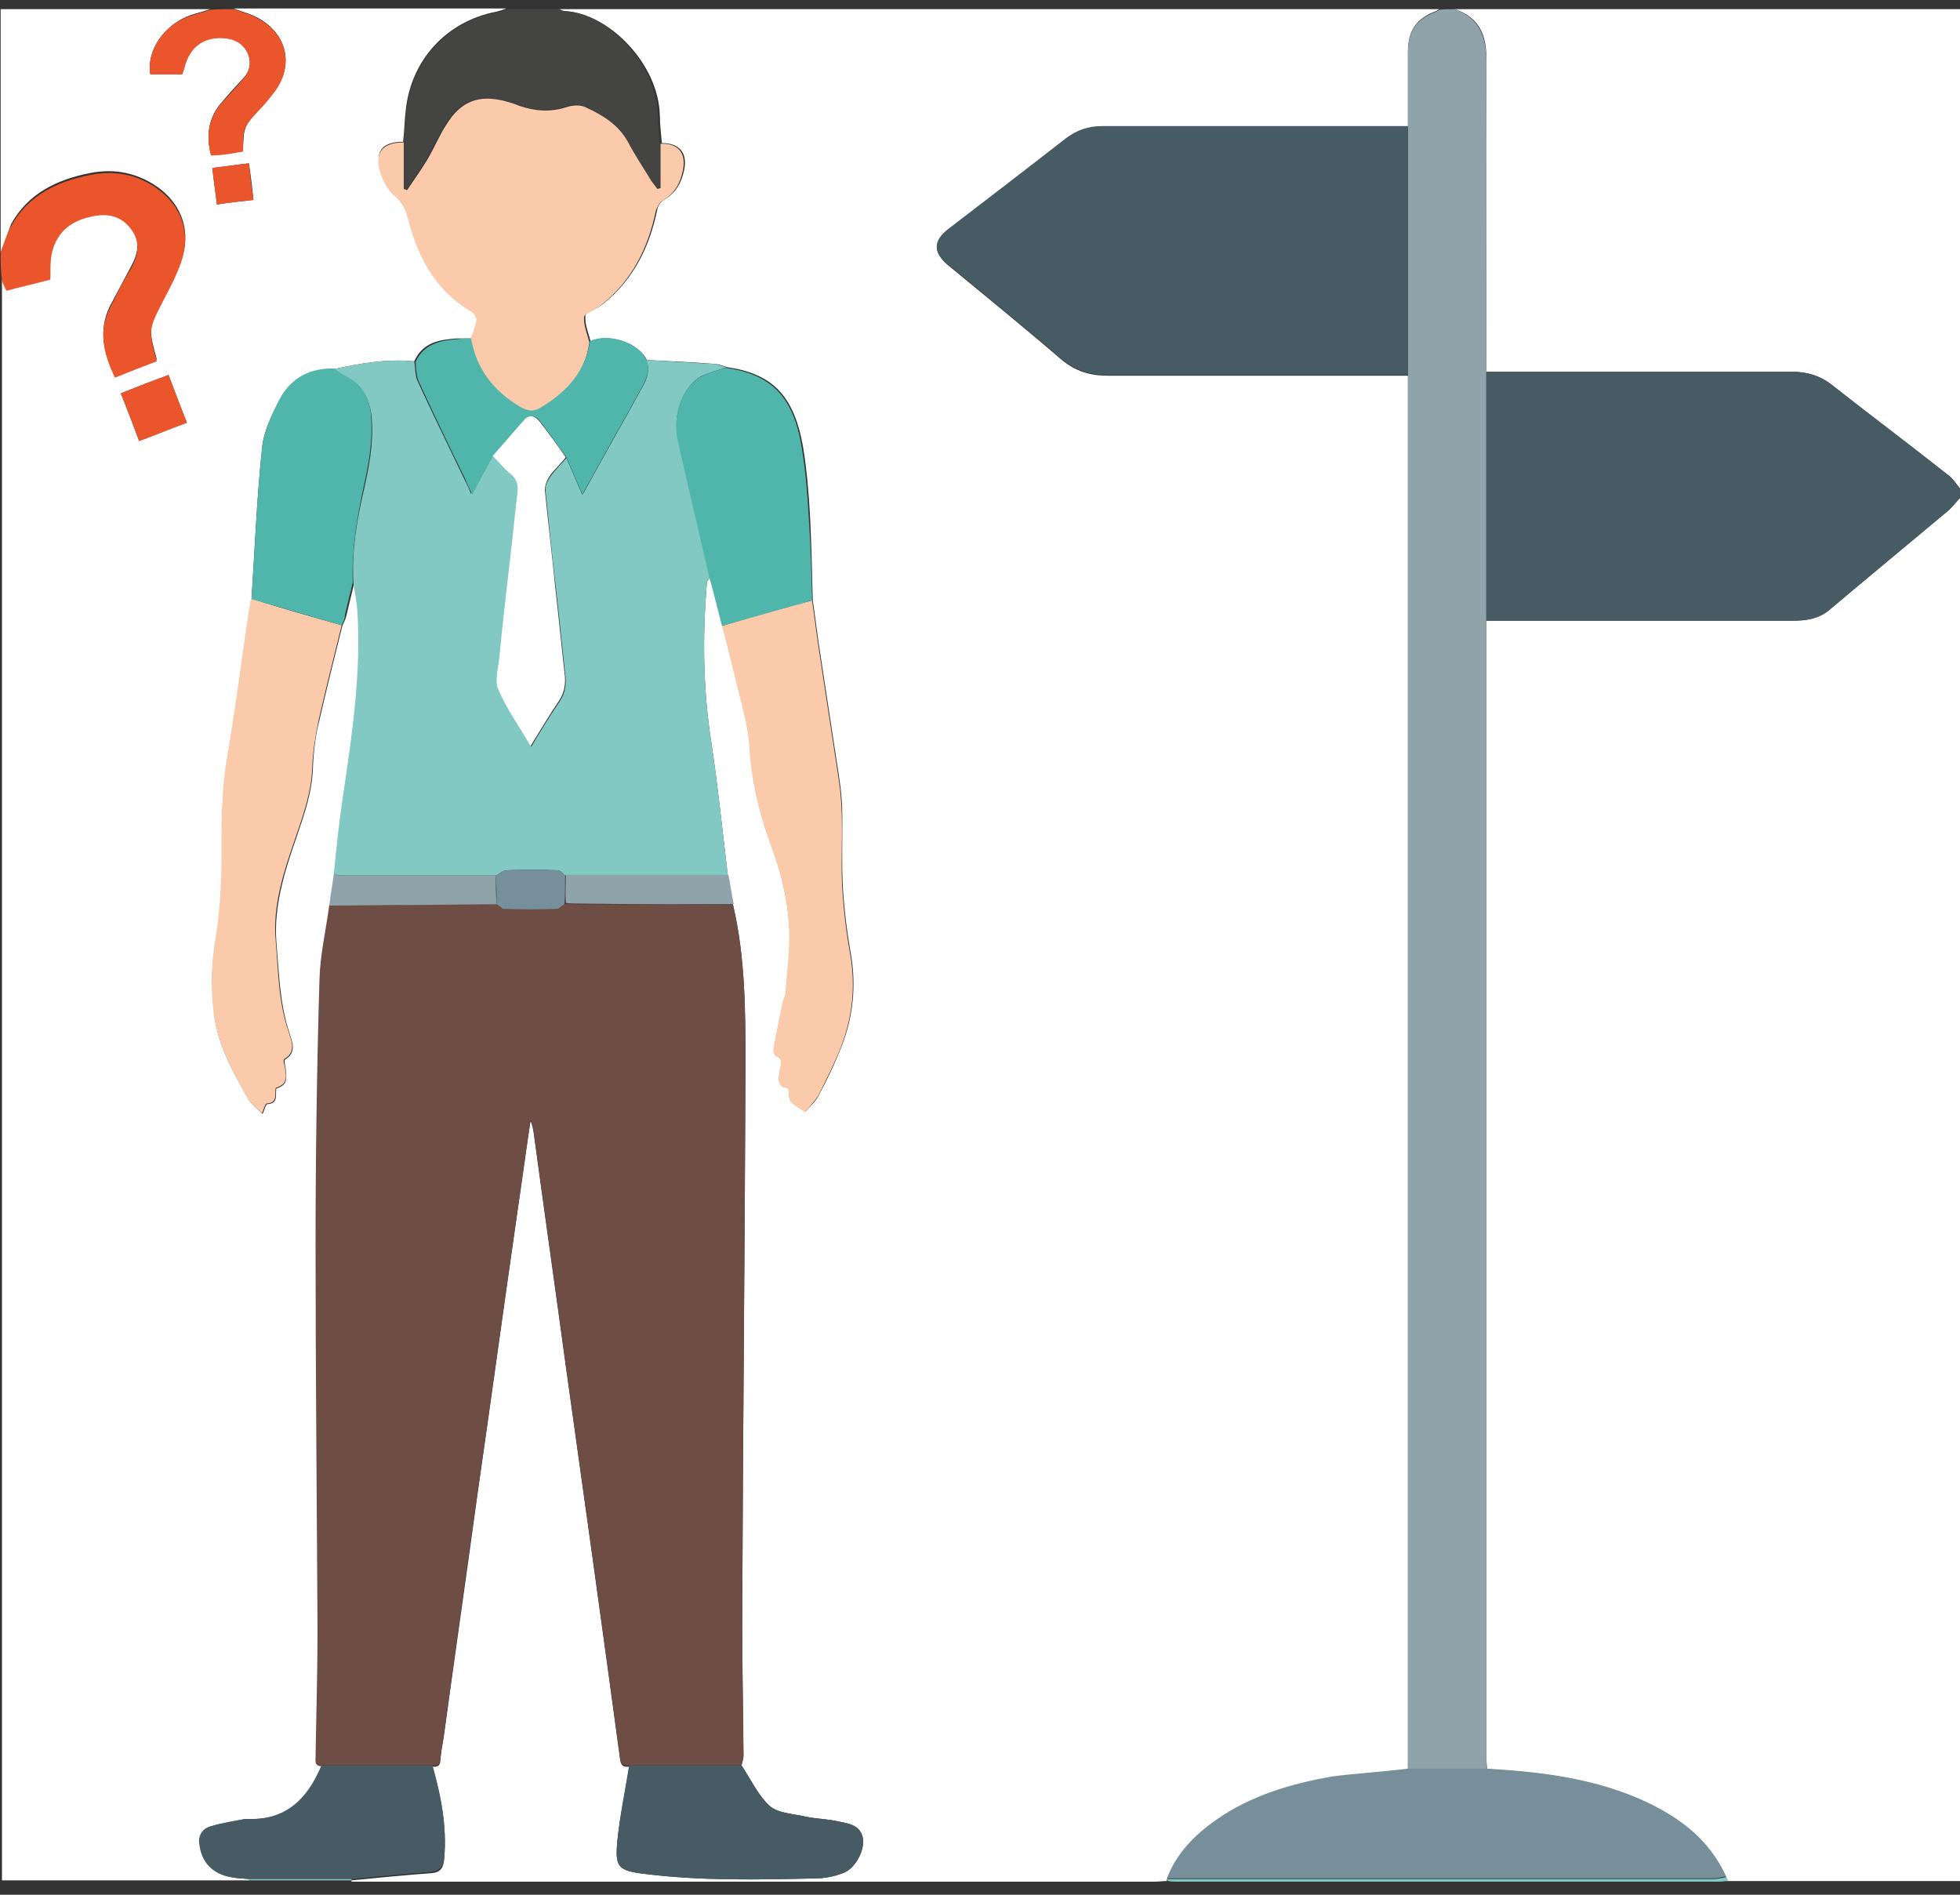 <?xml version="1.0" encoding="utf-8"?>
<!-- Generator: Adobe Illustrator 23.0.3, SVG Export Plug-In . SVG Version: 6.00 Build 0)  -->
<svg version="1.1" id="Vrstva_1" xmlns="http://www.w3.org/2000/svg" xmlns:xlink="http://www.w3.org/1999/xlink" x="0px" y="0px"
	 viewBox="0 0 300 290" style="enable-background:new 0 0 300 290;" xml:space="preserve">
<rect x="0" y="0" width="300" height="290" fill="#333333" stroke="none"/>
<style type="text/css">
	.st0{fill:#FFFFFF;}
	.st1{fill:#8FA3AB;}
	.st2{fill:#475B64;}
	.st3{fill:#444443;}
	.st4{fill:#EA552B;}
	.st5{fill:#6E4D44;}
	.st6{fill:#81C9C2;}
	.st7{fill:#FACAAA;}
	.st8{fill:#778F9A;}
	.st9{fill:#50B5AA;}
</style>
<g>
	<path class="st0" d="M85.6,1.4c44.9,0,89.8,0,134.7,0c-0.2,0.1-0.3,0.2-0.5,0.3c-3,1.1-4.3,3-4.3,6.2c0,3.8,0,7.6,0,11.5
		c-0.3,0-0.6,0-0.9,0c-15.3,0-30.7,0-46,0c-2.1,0-3.9,0.6-5.5,1.9c-5.9,4.6-11.9,9.2-17.9,13.8c-2.3,1.8-2.4,3.5-0.2,5.4
		c5.8,4.8,11.6,9.5,17.3,14.4c2.2,1.9,4.5,2.6,7.2,2.6c15.3,0,30.7,0,46,0c0,0.8,0,1.7,0,2.5c0,69.6,0,139.2,0,208.9
		c0,0.6,0,1.3,0,1.9c-3.9,0.4-7.8,0.7-11.6,1.3c-6.3,1-12.4,2.8-17.7,6.6c-3.3,2.3-6.1,5.1-7.6,9c0,0.1,0,0.1,0,0.2
		c-0.6,0-1.2,0.1-1.8,0.1c-18.1,0-36.3,0-54.4,0c-22.9,0-45.8,0-68.6,0c0-0.1,0-0.2,0-0.2c4.1-0.4,8.1-0.8,12.2-1.1
		c1.5-0.1,1.9-0.9,2-2.3c0.4-4.8-0.5-9.4-1.8-14c0.8,0.1,1.2-0.2,1.2-1c0.1-1.1,0.3-2.3,0.5-3.4c1.7-12.5,3.5-24.9,5.2-37.4
		c2-13.9,3.9-27.8,5.9-41.7c0.7-5.1,1.4-10.2,2.2-15.3c0.3,0.6,0.4,1.3,0.5,1.9c1.6,11.9,3.3,23.8,4.9,35.6
		c2.8,20,5.6,40.1,8.3,60.1c0.1,1,0.5,1.3,1.4,1.2c-0.6,3.8-1.4,7.5-1.8,11.3c-0.4,4.1,0.1,4.6,4.1,5.1c8.7,1.1,17.4,0.9,26.2,0.7
		c1.4,0,2.9-0.3,4.2-0.8c1.8-0.6,3.3-3.3,3.1-5.2c-0.3-2.1-2.1-2.4-3.7-2.7c-1.7-0.4-3.6-0.4-5.3-0.8c-1.8-0.4-4.1-0.5-5.3-1.6
		c-1.8-1.6-2.9-4.1-4.3-6.2c0.1-0.5,0.3-1,0.3-1.5c-0.1-6.7-0.2-13.5-0.2-20.2c0.1-28.4,0.4-56.8,0.5-85.3c0-8.3,0-16.6-1.9-24.7
		c-0.3-1.5-0.5-3-0.8-4.5c-0.8-6.7-1.5-13.5-2.5-20.2c-1.3-8.2-1.4-16.4-0.7-24.6c0-0.3,0.3-0.5,0.5-0.8c0.6,2.4,1.2,4.9,1.9,7.3
		c0.7,2.9,1.5,5.8,2.2,8.7c0.7,3.3,1.8,6.6,2,9.9c0.3,5,1.4,9.8,3.1,14.5c1.7,4.7,2.9,9.5,3,14.6c0,2.9-0.4,5.7-0.6,8.6
		c0,0.4-0.3,0.9-0.4,1.3c-0.5,2.3-1,4.7-1.4,7c-0.1,0.4,0.1,1.2,0.4,1.3c1,0.4,0.7,1.1,0.6,1.8c-0.2,1.3-0.7,2.8,1.2,3.1
		c0.1,0.7,0,1.5,0.4,2c0.5,0.6,1.2,0.9,2.2,1.6c0.6-0.7,1.6-1.5,2.1-2.6c1.3-2.4,2.4-4.8,3.4-7.3c1.8-4.6,2.3-9.4,1.4-14.4
		c-0.6-3.4-1-6.8-1.2-10.2c-0.2-4,0-8-0.1-12c-0.1-2.5-0.5-5-0.9-7.5c-0.9-5.9-1.8-11.8-2.7-17.7c-0.3-2.2-0.6-4.4-0.9-6.6
		c-0.1-4.2-0.2-8.4-0.4-12.5c-0.2-3.7-0.5-7.4-1.1-11c-1.4-7.8-4.7-11.1-11.6-12.1c-0.7-0.2-1.3-0.5-2-0.5
		c-3.4-0.3-6.9-0.4-10.3-0.6c-1.2-2.6-5.9-4.2-8.6-2.8c-0.3-1.3-0.9-2.6-0.8-3.9c0-0.6,1.4-1,2.2-1.5c0.1-0.1,0.2-0.2,0.4-0.3
		c4.7-3.7,7.2-8.7,8.4-14.5c0.1-0.6,0.5-1.2,1-1.5c1.8-1,2.7-2.6,3.1-4.5c0.6-2.7-0.7-4.2-3.4-4.2c-0.1-1.4-0.3-2.8-0.3-4.2
		c-0.2-8.1-8-15.7-14.5-16C85.9,1.6,85.8,1.5,85.6,1.4z"/>
	<path class="st0" d="M300.1,76.1c0,70.6,0,141.2,0,211.8c-11.9,0-23.8,0-35.7,0c-0.1-0.2-0.1-0.4-0.2-0.6
		c-2.5-5.5-6.9-8.9-12.2-11.4c-7.7-3.6-16-4.7-24.4-5.1c0-0.6-0.1-1.2-0.1-1.8c0-57.4,0-114.8,0-172.2c0-0.6,0-1.2,0-1.8
		c3.2,0,6.4,0,9.6,0c12.4,0,24.9,0,37.3,0c2.1,0,3.9-0.3,5.6-1.7c5.9-4.9,11.8-9.8,17.6-14.7C298.6,77.9,299.3,76.9,300.1,76.1z"/>
	<path class="st0" d="M0.1,38.6c0-12.4,0-24.7,0-37.2c10.7,0,21.4,0,32.1,0c-1,0.3-2,0.6-3,0.9c-4,1.4-6.8,5.4-6.2,9
		c1.6,0,3.3,0,4.9,0c0.1-0.3,0.2-0.6,0.3-0.9c0.8-3.3,3-5,6.5-4.6c1.6,0.2,2.7,1,3.3,2.5c0.5,1.4,0.2,2.7-0.8,3.7
		c-1.1,1.2-2.2,2.4-3.3,3.7c-2,2.3-2.4,5-1.6,8c0.9-0.1,1.7-0.1,2.5-0.2c0.8-0.1,1.6-0.2,2.4-0.4c0.1-3.7,0.1-3.7,2.6-6.5
		c0.8-0.8,1.5-1.7,2.2-2.6c3-4,2-8.7-2.4-11.2c-1.2-0.7-2.6-1-3.8-1.5c13.9,0,27.8,0,41.7,0c-0.5,0.2-1.1,0.4-1.6,0.5
		c-7.6,1.5-13,7.4-13.8,15.1c-0.2,1.6-0.2,3.2-0.4,4.8c-2.9,0-4.2,1.2-3.6,3.8c0.3,1.6,1.2,3.3,2.4,4.3c1.3,1.1,1.7,2.2,2.1,3.7
		c1.5,5.8,4.2,10.8,9.6,14c0.4,0.2,0.8,1,0.8,1.5c-0.1,1-0.5,1.9-0.9,2.8c-0.7,0-1.5,0-2.2,0c-2.7,0.2-5.2,0.6-6.5,3.5
		c-4.2-0.4-8.2,0.3-12.3,1.2c-3.7-0.1-6.6,1.5-8.3,4.7c-1.2,2.3-2.5,4.9-2.7,7.5C39.3,76.3,39,84,38.5,91.7
		c-0.2,1.3-0.4,2.6-0.6,3.8c-1,6.9-1.9,13.9-3.1,20.8c-0.8,5-0.9,9.9-0.8,14.9c0,4.6-0.3,9.1-1.1,13.7c-0.6,3.3-0.5,6.9-0.1,10.3
		c0.5,4.7,2.9,8.9,5.2,13c0.5,0.8,1.3,1.4,2.2,2.3c0.3-0.7,0.5-1.5,0.7-1.5c1.8-0.1,1.2-1.5,1.4-2.4c1.5-0.5,1.7-1.1,1.4-3.2
		c-0.1-0.4-0.2-1.2-0.1-1.2c1.9-1.1,1.1-2.8,0.7-4.1c-1.5-4.5-1.6-9.3-2-14c-0.4-5.5,1.3-10.8,3.1-16c1.2-3.5,2.4-6.9,2.5-10.7
		c0.1-2.4,0.4-4.9,1-7.2c1.1-4.8,2.3-9.6,3.5-14.4c0.2-0.5,0.5-1,0.6-1.5c0.4-1.7,0.8-3.3,1.2-5c0.2,1.4,0.5,2.8,0.6,4.2
		c0.6,9.5-0.8,18.9-2.2,28.3c-0.6,3.9-0.9,7.9-1.4,11.9c-0.2,1.6-0.5,3.3-0.7,4.9c-0.5,3.8-1.4,7.6-1.5,11.4
		c-0.3,13.5-0.6,27.1-0.6,40.6c0,19.7,0.2,39.5,0.3,59.2c0,6.4-0.2,12.8-0.3,19.2c0,0.6-0.2,1.4,0.9,1.3c-2.1,5-5.3,8.4-11.3,8.1
		c-0.1,0-0.3,0-0.4,0c-1.8,0.4-3.5,0.6-5.2,1.1c-1.2,0.4-2,1.3-1.8,2.7c0.4,2.9,2,4.6,4.8,5.1c0.9,0.2,1.8,0.2,2.7,0.3
		c0,0.1,0,0.2,0,0.2c-12.6,0-25.2,0-37.8,0c0-81.7,0-163.4,0-245.1c0.2,0.5,0.5,0.9,0.7,1.5c2.3-0.6,4.5-1.1,6.7-1.7
		c0-0.7,0-1.2,0-1.7c-0.1-4.2,2-7,6.1-7.9c2.4-0.6,4.6-0.2,6.2,1.8c1.5,1.9,1.2,4,0.1,6c-1.1,2.1-2.2,4.1-3.3,6.2
		c-1.8,3.7-0.9,7.2,0.8,10.6c2.2-0.9,4.3-1.7,6.4-2.5c-1.3-4.8-1.3-4.8,1-9.3c1-1.9,2-3.8,2.7-5.8c1.6-4.1,0.3-8.3-3.2-11
		c-3.2-2.4-6.9-3.2-10.8-2.4c-5,1-9.4,3.1-12,7.8C1.1,35.9,0.7,37.3,0.1,38.6z M18.5,60.2c1,2.5,1.9,4.9,2.8,7.3
		c2.5-1,4.8-1.9,7.3-2.8c-1-2.5-1.9-4.9-2.8-7.3C23.3,58.3,21,59.2,18.5,60.2z M38.8,30.6c-0.2-1.9-0.4-3.7-0.7-5.6
		c-1.9,0.2-3.7,0.5-5.6,0.7c0.2,2,0.5,3.7,0.7,5.6C35.1,31,36.9,30.8,38.8,30.6z"/>
	<path class="st0" d="M222.7,1.4c25.8,0,51.6,0,77.4,0c0,24.5,0,49,0,73.5c-0.6-0.7-1.1-1.6-1.8-2.1c-5.9-4.6-11.9-9.1-17.8-13.8
		c-1.9-1.5-3.9-2.1-6.2-2.1c-15.6,0-31.2,0-46.8,0c0-15.9-0.1-31.7,0-47.6C227.6,5.5,226.5,2.7,222.7,1.4z"/>
	<path class="st1" d="M222.7,1.4c3.7,1.4,4.8,4.1,4.8,8c-0.1,15.9,0,31.7,0,47.6c0,12.7,0,25.4,0,38.1c0,0.6,0,1.2,0,1.8
		c0,57.4,0,114.8,0,172.2c0,0.6,0,1.2,0.1,1.8c-4,0-8.1,0-12.1,0c0-0.6,0-1.3,0-1.9c0-69.6,0-139.2,0-208.9c0-0.8,0-1.7,0-2.5
		c0-12.7,0-25.4,0-38.1c0-3.8,0-7.6,0-11.5c0-3.2,1.3-5.1,4.3-6.2c0.2-0.1,0.3-0.2,0.5-0.3C221.1,1.4,221.9,1.4,222.7,1.4z"/>
	<path class="st2" d="M227.5,95c0-12.7,0-25.4,0-38.1c15.6,0,31.2,0,46.8,0c2.3,0,4.4,0.6,6.2,2.1c5.9,4.6,11.9,9.1,17.8,13.8
		c0.7,0.6,1.2,1.4,1.8,2.1c0,0.4,0,0.8,0,1.2c-0.8,0.9-1.5,1.8-2.4,2.5c-5.9,4.9-11.8,9.8-17.6,14.7c-1.6,1.4-3.5,1.7-5.6,1.7
		c-12.4,0-24.9,0-37.3,0C233.9,95,230.7,95,227.5,95z"/>
	<path class="st3" d="M61.8,21.8c0.1-1.6,0.2-3.2,0.4-4.8c0.8-7.7,6.2-13.6,13.8-15.1c0.6-0.1,1.1-0.3,1.6-0.5c2.7,0,5.4,0,8.1,0
		c0.2,0.1,0.3,0.3,0.5,0.3c6.6,0.2,14.3,7.8,14.5,16c0,1.4,0.2,2.8,0.3,4.2c0,2.3,0,4.6,0,6.8c-0.2,0-0.3,0.1-0.5,0.1
		c-0.3-0.4-0.6-0.8-0.9-1.2c-1.2-2-2.5-4-3.6-6c-1.4-2.7-3.9-4.1-6.5-5.3c-0.8-0.4-2-0.3-2.9,0c-2.5,0.8-4.8,0.6-7.2-0.2
		c-0.7-0.2-1.4-0.5-2.1-0.7c-4.1-1-6.9,0-9.1,3.6c-1.1,1.8-1.9,3.7-3,5.5c-0.9,1.6-2,3-3,4.5c-0.2-0.1-0.3-0.1-0.5-0.2
		C61.8,26.5,61.8,24.1,61.8,21.8z"/>
	<path class="st4" d="M0.1,38.6c0.5-1.3,0.9-2.7,1.6-4c2.6-4.7,7-6.8,12-7.8c3.9-0.8,7.6-0.1,10.8,2.4c3.5,2.7,4.7,6.8,3.2,11
		C27,42.2,26,44.1,25,46c-2.3,4.5-2.3,4.5-1,9.3c-2.1,0.8-4.2,1.6-6.4,2.5c-1.7-3.5-2.6-7-0.8-10.6c1-2.1,2.1-4.2,3.3-6.2
		c1.1-2,1.4-4.1-0.1-6c-1.6-2.1-3.8-2.4-6.2-1.8c-4.1,0.9-6.1,3.7-6.1,7.9c0,0.5,0,1,0,1.7c-2.2,0.6-4.5,1.1-6.7,1.7
		c-0.3-0.5-0.5-1-0.7-1.5C0.1,41.4,0.1,40,0.1,38.6z"/>
	<path class="st4" d="M35.8,1.4c1.3,0.5,2.7,0.8,3.8,1.5c4.4,2.4,5.4,7.2,2.4,11.2c-0.7,0.9-1.4,1.8-2.2,2.6
		c-2.6,2.8-2.6,2.8-2.6,6.5c-0.8,0.1-1.6,0.3-2.4,0.4c-0.8,0.1-1.6,0.2-2.5,0.2c-0.8-3-0.4-5.7,1.6-8c1.1-1.2,2.2-2.4,3.3-3.7
		c1-1.1,1.3-2.4,0.8-3.7c-0.6-1.5-1.8-2.3-3.3-2.5c-3.4-0.4-5.7,1.2-6.5,4.6c-0.1,0.3-0.2,0.6-0.3,0.9c-1.7,0-3.3,0-4.9,0
		c-0.6-3.6,2.1-7.7,6.2-9c1-0.3,2-0.6,3-0.9C33.4,1.4,34.6,1.4,35.8,1.4z"/>
	<path class="st5" d="M49.2,270.2c-1.1,0.1-0.9-0.6-0.9-1.3c0.1-6.4,0.3-12.8,0.3-19.2c-0.1-19.7-0.3-39.5-0.3-59.2
		c0-13.5,0.2-27.1,0.6-40.6c0.1-3.8,1-7.6,1.5-11.4c4.3,0,8.6-0.1,12.8-0.1c4.3,0,8.6-0.1,12.8-0.1c0.4,0.2,0.7,0.7,1.1,0.7
		c2.8,0.1,5.6,0.1,8.3,0c0.4,0,0.7-0.4,1.1-0.7c0.7,0,1.5,0.1,2.2,0.1c7.8,0,15.7,0,23.5,0.1c1.9,8.1,1.9,16.5,1.9,24.7
		c-0.1,28.4-0.4,56.8-0.5,85.3c0,6.7,0.2,13.5,0.2,20.2c0,0.5-0.2,1-0.3,1.5c-5.7,0-11.5,0-17.2,0c-0.9,0.1-1.3-0.2-1.4-1.2
		c-2.7-20-5.5-40.1-8.3-60.1c-1.6-11.9-3.3-23.8-4.9-35.6c-0.1-0.6-0.2-1.3-0.5-1.9c-0.7,5.1-1.4,10.2-2.2,15.3
		c-2,13.9-3.9,27.8-5.9,41.7c-1.8,12.5-3.5,24.9-5.2,37.4c-0.2,1.1-0.4,2.3-0.5,3.4c-0.1,0.9-0.4,1.1-1.2,1
		C60.6,270.2,54.9,270.2,49.2,270.2z"/>
	<path class="st6" d="M51.1,56.5c4-0.9,8.1-1.6,12.3-1.2c0.2,1,0.1,2.1,0.5,3c2.3,5,4.7,9.9,7.1,14.9c0.4,0.8,0.8,1.6,1.1,2.4
		c1.1-2.1,2.2-4,3.2-5.9c1,1,2,2.1,3.1,3.1c0.9,0.8,1,1.6,0.9,2.7c-0.4,3.3-0.8,6.6-1.1,9.9c-0.6,5.2-1.2,10.4-1.7,15.6
		c-0.2,1.6-0.7,3.4-0.1,4.7c1.3,2.9,3.2,5.6,4.9,8.6c1.5-2.5,2.9-4.8,4.4-7c0.9-1.4,1-2.7,0.8-4.3c-0.5-4.3-0.9-8.6-1.4-12.9
		c-0.6-5-1.1-10-1.6-15c-0.1-0.7,0.3-1.5,0.7-2.1c0.7-1,1.7-2,2.5-2.9c0.8,1.9,1.6,3.7,2.4,5.6c0.1-0.1,0.2-0.2,0.2-0.2
		c3-5.5,6.1-10.9,9.1-16.4c0.7-1.2,1.1-2.6,0.5-4c3.4,0.2,6.9,0.4,10.3,0.6c0.7,0,1.3,0.4,2,0.5c-1.3,0.5-2.7,0.8-3.9,1.4
		c-2.8,1.6-4.4,5.9-3.5,9.6c1.6,7.1,3.3,14.1,4.9,21.2c-0.2,0.3-0.5,0.5-0.5,0.8c-0.7,8.2-0.6,16.4,0.7,24.6
		c1,6.7,1.7,13.4,2.5,20.2c-8.3,0-16.6,0-24.9,0c-0.4-0.3-0.7-0.8-1.1-0.8c-2.6-0.1-5.2-0.1-7.8,0c-0.6,0-1.1,0.5-1.7,0.8
		c-8,0-16,0-23.9,0c-0.3,0-0.6-0.2-0.9-0.3c0.4-4,0.8-7.9,1.4-11.9c1.4-9.4,2.8-18.8,2.2-28.3c-0.1-1.4-0.4-2.8-0.6-4.2
		c-0.3-4.9,0.5-9.6,1.6-14.3c0.8-3.6,1.5-7.2,1.2-11c-0.3-2.9-1.3-5-4-6.3C52.2,57.3,51.7,56.9,51.1,56.5z"/>
	<path class="st2" d="M215.5,19.3c0,12.7,0,25.4,0,38.1c-15.3,0-30.7,0-46,0c-2.8,0-5.1-0.8-7.2-2.6c-5.7-4.9-11.5-9.6-17.3-14.4
		c-2.2-1.8-2.2-3.6,0.2-5.4c6-4.6,12-9.2,17.9-13.8c1.7-1.3,3.5-1.9,5.5-1.9c15.3,0,30.7,0,46,0C214.9,19.3,215.2,19.3,215.5,19.3z"
		/>
	<path class="st7" d="M61.8,21.8c0,2.4,0,4.7,0,7.1c0.2,0.1,0.3,0.1,0.5,0.2c1-1.5,2.1-3,3-4.5c1.1-1.8,1.9-3.8,3-5.5
		c2.2-3.6,5-4.7,9.1-3.6c0.7,0.2,1.4,0.4,2.1,0.7c2.4,0.8,4.7,1,7.2,0.2c0.9-0.3,2.1-0.4,2.9,0c2.6,1.2,5,2.6,6.5,5.3
		c1.1,2.1,2.4,4,3.6,6c0.3,0.4,0.6,0.8,0.9,1.2c0.2,0,0.3-0.1,0.5-0.1c0-2.3,0-4.6,0-6.8c2.8-0.1,4,1.5,3.4,4.2
		c-0.4,1.9-1.3,3.5-3.1,4.5c-0.5,0.3-0.8,1-1,1.5c-1.2,5.8-3.7,10.8-8.4,14.5c-0.1,0.1-0.2,0.2-0.4,0.3c-0.8,0.5-2.1,1-2.2,1.5
		c-0.1,1.3,0.5,2.6,0.8,3.9c-0.6,4.7-3.5,7.7-7.4,10.1c-1.3,0.8-2.2,0.6-3.4-0.1c-4-2.4-6.5-5.8-7.4-10.4c0.3-0.9,0.7-1.9,0.9-2.8
		c0.1-0.5-0.3-1.3-0.8-1.5c-5.4-3.2-8.1-8.2-9.6-14c-0.4-1.5-0.8-2.6-2.1-3.7c-1.2-1-2-2.7-2.4-4.3C57.5,23,58.9,21.8,61.8,21.8z"/>
	<path class="st8" d="M215.5,270.7c4,0,8.1,0,12.1,0c8.4,0.5,16.7,1.5,24.4,5.1c5.3,2.5,9.7,5.9,12.2,11.4c-0.7,0.1-1.3,0.3-2,0.3
		c-27.9,0-55.7,0-83.6,0c1.5-3.9,4.3-6.7,7.6-9c5.3-3.7,11.4-5.5,17.7-6.6C207.7,271.4,211.6,271.2,215.5,270.7z"/>
	<path class="st7" d="M124.3,91.9c0.3,2.2,0.6,4.4,0.9,6.6c0.9,5.9,1.8,11.8,2.7,17.7c0.4,2.5,0.8,5,0.9,7.5c0.2,4-0.1,8,0.1,12
		c0.2,3.4,0.6,6.8,1.2,10.2c0.9,5,0.4,9.7-1.4,14.4c-1,2.5-2.2,4.9-3.4,7.3c-0.6,1-1.5,1.9-2.1,2.6c-0.9-0.6-1.7-1-2.2-1.6
		c-0.3-0.4-0.2-1.2-0.4-2c-2-0.3-1.4-1.8-1.2-3.1c0.1-0.7,0.4-1.4-0.6-1.8c-0.3-0.1-0.5-0.9-0.4-1.3c0.4-2.3,0.9-4.7,1.4-7
		c0.1-0.4,0.3-0.9,0.4-1.3c0.2-2.9,0.6-5.7,0.6-8.6c0-5-1.2-9.9-3-14.6c-1.7-4.7-2.8-9.5-3.1-14.5c-0.2-3.3-1.2-6.6-2-9.9
		c-0.7-2.9-1.4-5.8-2.2-8.7C115.1,94.4,119.7,93.1,124.3,91.9z"/>
	<path class="st9" d="M124.3,91.9c-4.6,1.3-9.2,2.6-13.8,3.9c-0.6-2.4-1.2-4.9-1.9-7.3c-1.6-7-3.3-14.1-4.9-21.2
		c-0.8-3.7,0.7-8,3.5-9.6c1.2-0.7,2.6-1,3.9-1.4c6.9,1,10.3,4.3,11.6,12.1c0.6,3.6,0.9,7.3,1.1,11C124.1,83.5,124.2,87.7,124.3,91.9
		z"/>
	<path class="st2" d="M49.2,270.2c5.7,0,11.3,0,17,0c1.3,4.6,2.2,9.2,1.8,14c-0.1,1.3-0.5,2.1-2,2.3c-4.1,0.3-8.1,0.7-12.2,1.1
		c-5.3,0-10.6,0-15.8,0c-0.9-0.1-1.8-0.1-2.7-0.3c-2.8-0.5-4.5-2.3-4.8-5.1c-0.2-1.4,0.6-2.4,1.8-2.7c1.7-0.5,3.5-0.8,5.2-1.1
		c0.1,0,0.3,0,0.4,0C43.9,278.6,47.1,275.2,49.2,270.2z"/>
	<path class="st2" d="M96.3,270.2c5.7,0,11.5,0,17.2,0c1.4,2.1,2.5,4.5,4.3,6.2c1.2,1.1,3.5,1.2,5.3,1.6c1.8,0.4,3.6,0.4,5.3,0.8
		c1.6,0.3,3.4,0.6,3.7,2.7c0.2,1.9-1.3,4.6-3.1,5.2c-1.3,0.5-2.8,0.8-4.2,0.8c-8.7,0.2-17.5,0.4-26.2-0.7c-4-0.5-4.5-1-4.1-5.1
		C94.9,277.7,95.7,274,96.3,270.2z"/>
	<path class="st9" d="M72.1,51.8c0.8,4.6,3.4,8,7.4,10.4c1.2,0.7,2.1,0.9,3.4,0.1c3.9-2.4,6.7-5.4,7.4-10.1c2.8-1.3,7.4,0.2,8.6,2.8
		c0.6,1.4,0.2,2.7-0.5,4c-3,5.5-6.1,10.9-9.1,16.4c0,0.1-0.1,0.1-0.2,0.2c-0.8-1.9-1.6-3.7-2.4-5.6c-1.4-1.9-2.7-3.8-4.1-5.6
		c-0.6-0.8-1.5-1-2.3-0.1c-1.6,1.8-3.2,3.6-4.8,5.5c-1.1,1.9-2.1,3.8-3.2,5.9c-0.4-0.8-0.8-1.6-1.1-2.4c-2.4-4.9-4.8-9.9-7.1-14.9
		c-0.4-0.9-0.4-2-0.5-3c1.3-2.8,3.8-3.3,6.5-3.5C70.6,51.8,71.4,51.8,72.1,51.8z"/>
	<path class="st1" d="M86.6,133.9c8.3,0,16.6,0,24.9,0c0.3,1.5,0.5,3,0.8,4.5c-7.8,0-15.7,0-23.5-0.1c-0.7,0-1.5,0-2.2-0.1
		C86.5,136.9,86.6,135.4,86.6,133.9z"/>
	<path class="st6" d="M178.7,287.6c27.9,0,55.7,0,83.6,0c0.7,0,1.3-0.2,2-0.3c0.1,0.2,0.1,0.4,0.2,0.6c-0.4,0-0.9,0.1-1.3,0.1
		c-27.7,0-55.4,0-83.1,0c-0.4,0-0.9,0-1.3-0.1C178.6,287.7,178.6,287.7,178.7,287.6z"/>
	<path class="st6" d="M38,287.6c5.3,0,10.6,0,15.8,0c0,0.1,0,0.2,0,0.2c-5.3,0-10.6,0-15.8,0C38,287.8,38,287.7,38,287.6z"/>
	<path class="st7" d="M52.3,95.7c-1.2,4.8-2.4,9.6-3.5,14.4c-0.5,2.4-0.9,4.8-1,7.2c-0.1,3.8-1.3,7.2-2.5,10.7
		c-1.8,5.2-3.6,10.5-3.1,16c0.4,4.7,0.4,9.4,2,14c0.4,1.3,1.2,3-0.7,4.1c-0.2,0.1,0,0.8,0.1,1.2c0.4,2.1,0.1,2.7-1.4,3.2
		c-0.2,0.9,0.4,2.3-1.4,2.4c-0.2,0-0.4,0.8-0.7,1.5c-0.9-0.9-1.7-1.5-2.2-2.3c-2.3-4.1-4.6-8.3-5.2-13c-0.4-3.4-0.4-6.9,0.1-10.3
		c0.8-4.6,1.1-9.1,1.1-13.7c0-5,0-10,0.8-14.9c1.2-6.9,2.1-13.9,3.1-20.8c0.2-1.3,0.4-2.6,0.6-3.8C43.1,93.1,47.7,94.4,52.3,95.7z"
		/>
	<path class="st9" d="M52.3,95.7c-4.6-1.3-9.2-2.7-13.8-4c0.5-7.7,0.8-15.4,1.6-23.1c0.3-2.6,1.5-5.2,2.7-7.5
		c1.7-3.2,4.6-4.8,8.3-4.7c0.6,0.4,1.1,0.8,1.7,1.1c2.7,1.3,3.8,3.4,4,6.3c0.3,3.8-0.4,7.4-1.2,11c-1,4.7-1.8,9.5-1.6,14.3
		c-0.4,1.7-0.8,3.3-1.2,5C52.8,94.8,52.5,95.2,52.3,95.7z"/>
	<path class="st1" d="M51.1,133.7c0.3,0.1,0.6,0.3,0.9,0.3c8,0,16,0,23.9,0c0,1.5,0,3,0.1,4.4c-4.3,0-8.6,0.1-12.8,0.1
		c-4.3,0-8.6,0.1-12.8,0.1C50.6,136.9,50.9,135.3,51.1,133.7z"/>
	<path class="st4" d="M18.5,60.2c2.5-1,4.8-1.9,7.3-2.8c0.9,2.4,1.8,4.7,2.8,7.3c-2.4,0.9-4.8,1.9-7.3,2.8
		C20.4,65.1,19.5,62.7,18.5,60.2z"/>
	<path class="st4" d="M38.8,30.6c-1.9,0.2-3.6,0.4-5.6,0.7c-0.2-1.8-0.5-3.6-0.7-5.6c1.9-0.2,3.7-0.5,5.6-0.7
		C38.3,26.9,38.5,28.7,38.8,30.6z"/>
	<path class="st8" d="M76,138.4c0-1.5,0-3-0.1-4.4c0.6-0.3,1.1-0.8,1.7-0.8c2.6-0.1,5.2-0.1,7.8,0c0.4,0,0.7,0.5,1.1,0.8
		c0,1.5,0,3-0.1,4.4c-0.4,0.2-0.7,0.6-1.1,0.7c-2.8,0.1-5.6,0.1-8.3,0C76.8,139,76.4,138.6,76,138.4z"/>
	<path class="st0" d="M75.4,69.8c1.6-1.8,3.2-3.7,4.8-5.5c0.8-0.9,1.6-0.7,2.3,0.1c1.4,1.8,2.8,3.7,4.1,5.6c-0.8,1-1.8,1.9-2.5,2.9
		c-0.4,0.6-0.7,1.4-0.7,2.1c0.5,5,1.1,10,1.6,15c0.5,4.3,0.9,8.6,1.4,12.9c0.2,1.5,0.1,2.9-0.8,4.3c-1.5,2.2-2.9,4.6-4.4,7
		c-1.7-3-3.6-5.6-4.9-8.6c-0.6-1.3-0.1-3.1,0.1-4.7c0.5-5.2,1.1-10.4,1.7-15.6c0.4-3.3,0.7-6.6,1.1-9.9c0.1-1.1,0-1.9-0.9-2.7
		C77.3,71.9,76.4,70.8,75.4,69.8z"/>
</g>
</svg>
